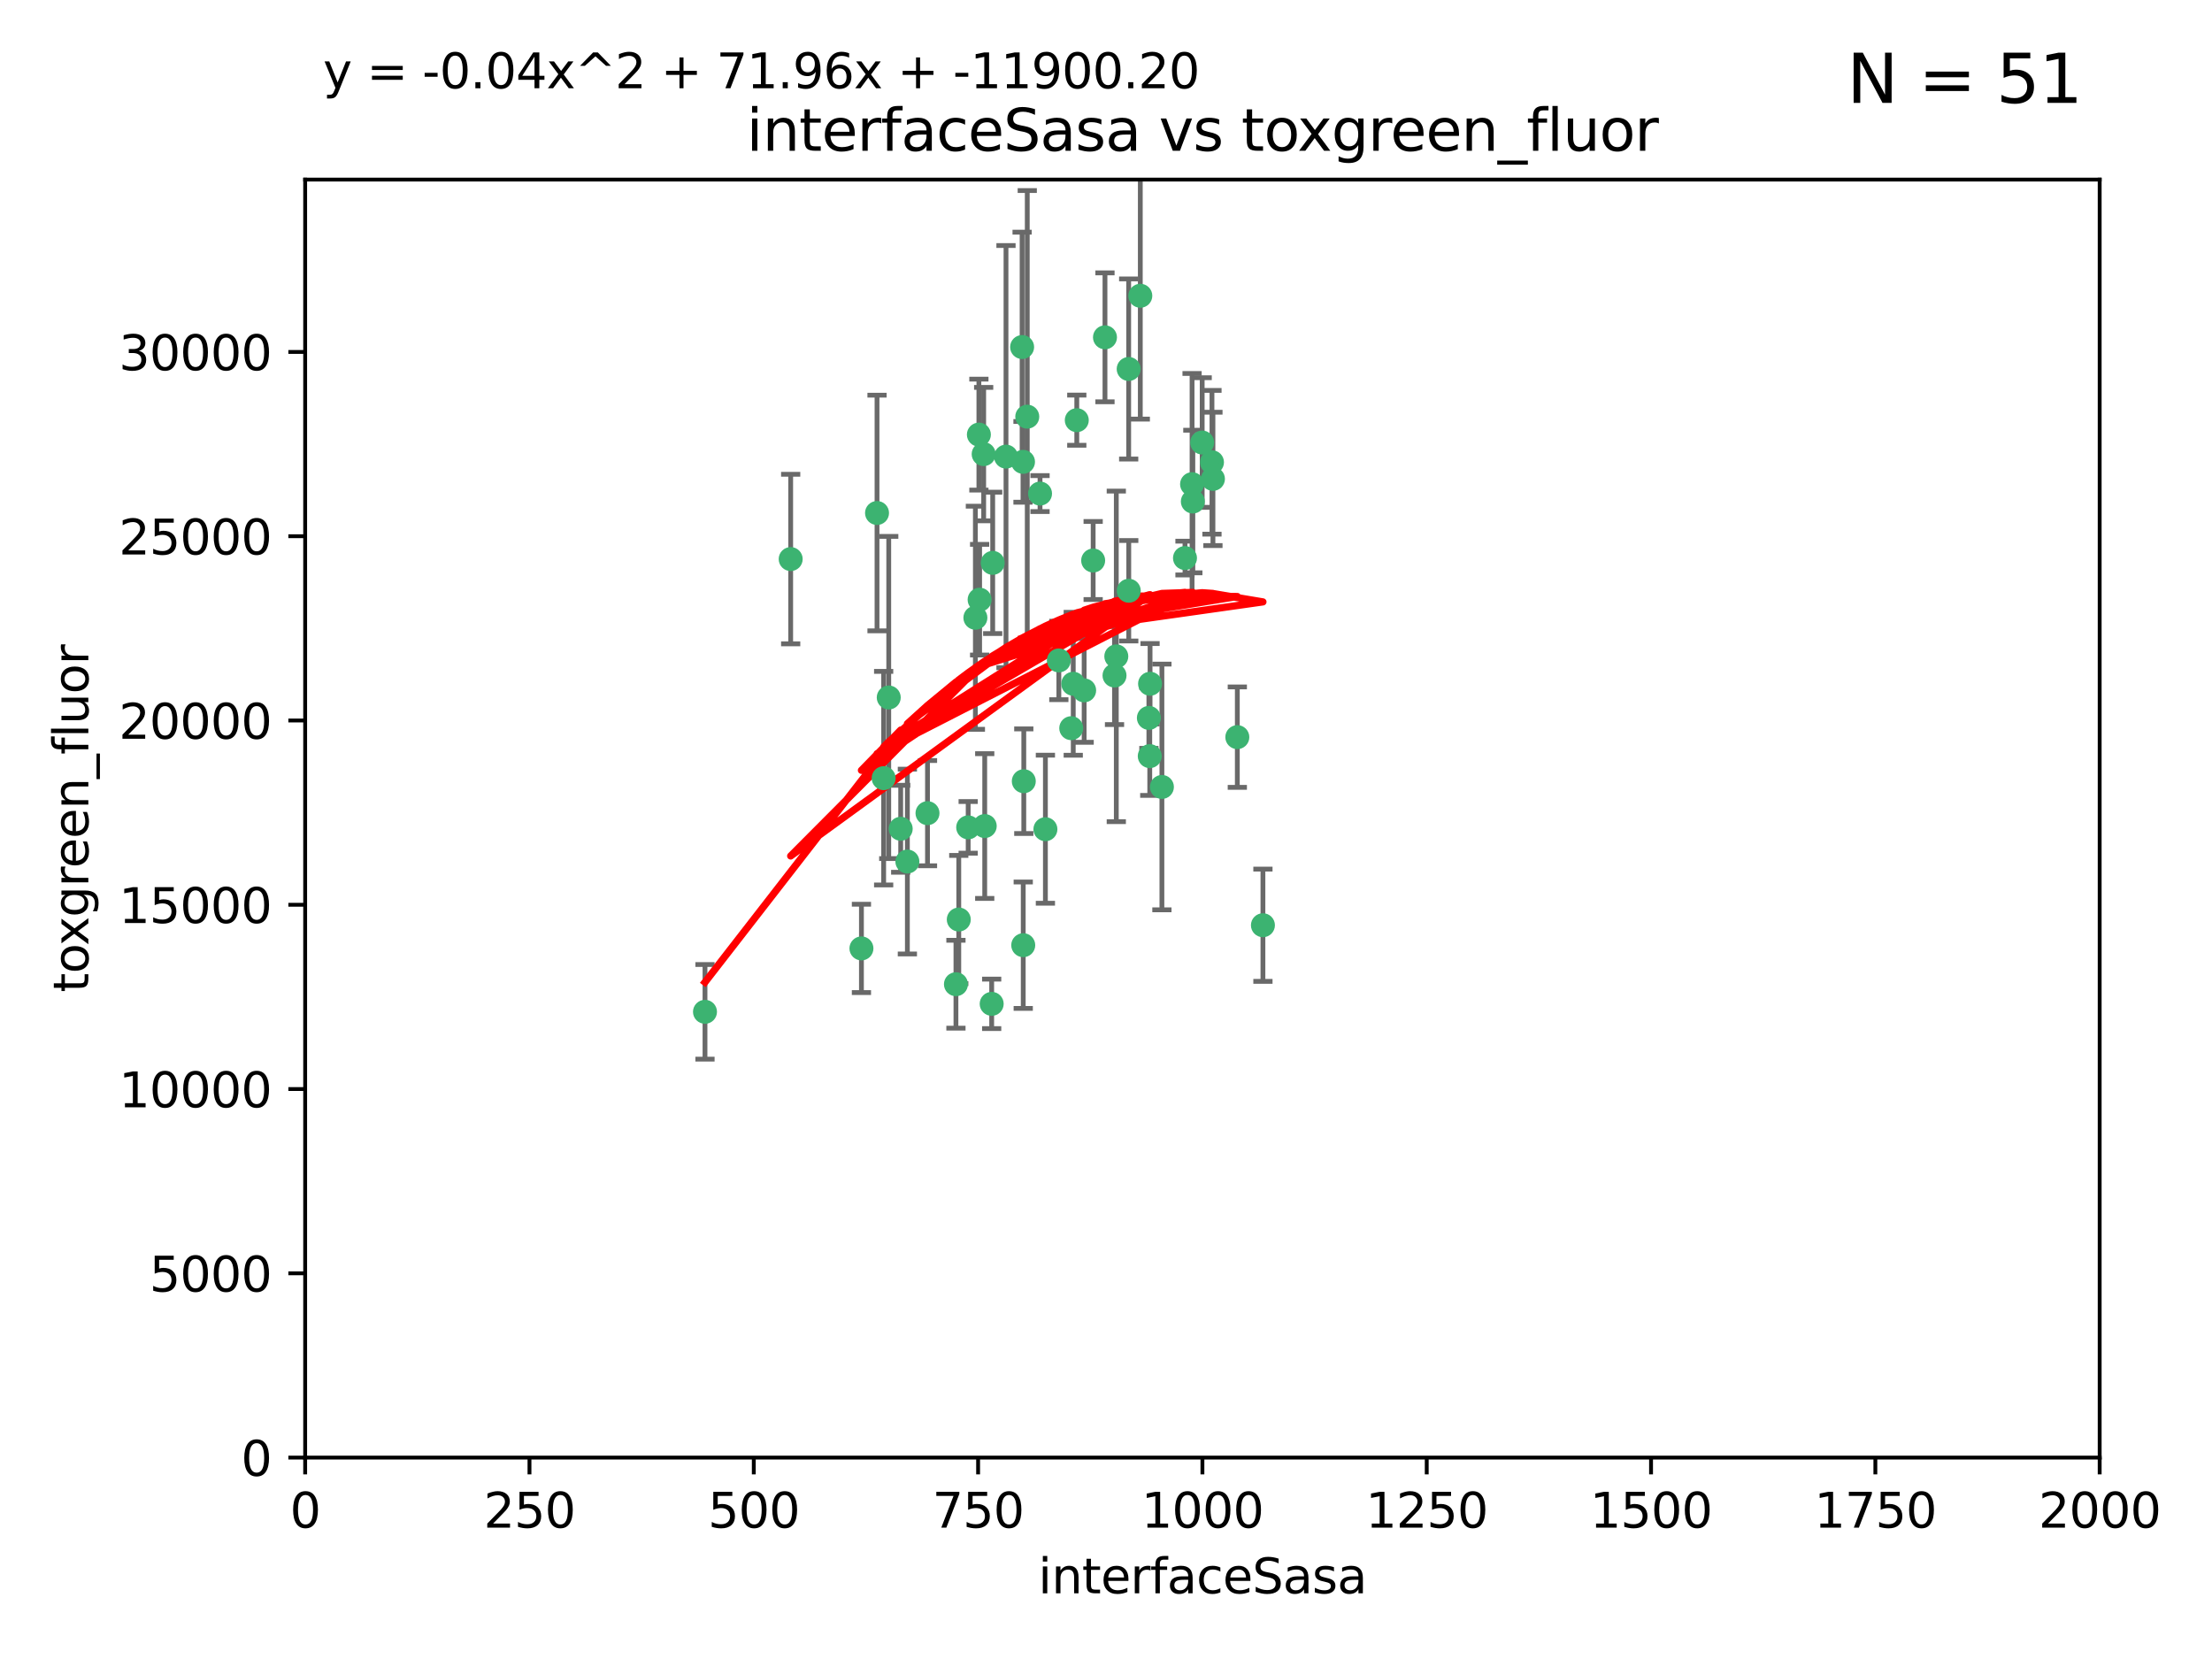 <?xml version="1.0" encoding="utf-8" standalone="no"?>
<!DOCTYPE svg PUBLIC "-//W3C//DTD SVG 1.1//EN"
  "http://www.w3.org/Graphics/SVG/1.1/DTD/svg11.dtd">
<svg xmlns:xlink="http://www.w3.org/1999/xlink" width="460.8pt" height="345.6pt" viewBox="0 0 460.8 345.6" xmlns="http://www.w3.org/2000/svg" version="1.1">
 <defs>
  <style type="text/css">*{stroke-linejoin: round; stroke-linecap: butt}</style>
 </defs>
 <g id="figure_1">
  <g id="patch_1">
   <path d="M 0 345.6 
L 460.8 345.6 
L 460.8 0 
L 0 0 
z
" style="fill: #ffffff"/>
  </g>
  <g id="axes_1">
   <g id="patch_2">
    <path d="M 63.571 303.64 
L 437.4 303.64 
L 437.4 37.411 
L 63.571 37.411 
z
" style="fill: #ffffff"/>
   </g>
   <g id="PathCollection_1">
    <defs>
     <path id="m1cad56b6d3" d="M 0 1.118 
C 0.297 1.118 0.581 1 0.791 0.791 
C 1 0.581 1.118 0.297 1.118 0 
C 1.118 -0.297 1 -0.581 0.791 -0.791 
C 0.581 -1 0.297 -1.118 0 -1.118 
C -0.297 -1.118 -0.581 -1 -0.791 -0.791 
C -1 -0.581 -1.118 -0.297 -1.118 0 
C -1.118 0.297 -1 0.581 -0.791 0.791 
C -0.581 1 -0.297 1.118 0 1.118 
z
" style="stroke: #3cb371"/>
    </defs>
    <g clip-path="url(#p42f7da6877)">
     <use xlink:href="#m1cad56b6d3" x="212.925" y="72.294" style="fill: #3cb371; stroke: #3cb371"/>
     <use xlink:href="#m1cad56b6d3" x="232.546" y="136.733" style="fill: #3cb371; stroke: #3cb371"/>
     <use xlink:href="#m1cad56b6d3" x="250.437" y="92.187" style="fill: #3cb371; stroke: #3cb371"/>
     <use xlink:href="#m1cad56b6d3" x="252.676" y="99.763" style="fill: #3cb371; stroke: #3cb371"/>
     <use xlink:href="#m1cad56b6d3" x="230.187" y="70.271" style="fill: #3cb371; stroke: #3cb371"/>
     <use xlink:href="#m1cad56b6d3" x="246.854" y="116.252" style="fill: #3cb371; stroke: #3cb371"/>
     <use xlink:href="#m1cad56b6d3" x="235.142" y="123.063" style="fill: #3cb371; stroke: #3cb371"/>
     <use xlink:href="#m1cad56b6d3" x="223.161" y="151.693" style="fill: #3cb371; stroke: #3cb371"/>
     <use xlink:href="#m1cad56b6d3" x="242.046" y="163.936" style="fill: #3cb371; stroke: #3cb371"/>
     <use xlink:href="#m1cad56b6d3" x="248.491" y="104.476" style="fill: #3cb371; stroke: #3cb371"/>
     <use xlink:href="#m1cad56b6d3" x="225.848" y="143.815" style="fill: #3cb371; stroke: #3cb371"/>
     <use xlink:href="#m1cad56b6d3" x="227.725" y="116.762" style="fill: #3cb371; stroke: #3cb371"/>
     <use xlink:href="#m1cad56b6d3" x="235.125" y="76.865" style="fill: #3cb371; stroke: #3cb371"/>
     <use xlink:href="#m1cad56b6d3" x="237.546" y="61.614" style="fill: #3cb371; stroke: #3cb371"/>
     <use xlink:href="#m1cad56b6d3" x="257.757" y="153.559" style="fill: #3cb371; stroke: #3cb371"/>
     <use xlink:href="#m1cad56b6d3" x="216.658" y="102.821" style="fill: #3cb371; stroke: #3cb371"/>
     <use xlink:href="#m1cad56b6d3" x="204.916" y="94.6" style="fill: #3cb371; stroke: #3cb371"/>
     <use xlink:href="#m1cad56b6d3" x="213.275" y="162.741" style="fill: #3cb371; stroke: #3cb371"/>
     <use xlink:href="#m1cad56b6d3" x="206.796" y="117.254" style="fill: #3cb371; stroke: #3cb371"/>
     <use xlink:href="#m1cad56b6d3" x="206.585" y="209.121" style="fill: #3cb371; stroke: #3cb371"/>
     <use xlink:href="#m1cad56b6d3" x="213.159" y="196.901" style="fill: #3cb371; stroke: #3cb371"/>
     <use xlink:href="#m1cad56b6d3" x="217.777" y="172.74" style="fill: #3cb371; stroke: #3cb371"/>
     <use xlink:href="#m1cad56b6d3" x="220.577" y="137.58" style="fill: #3cb371; stroke: #3cb371"/>
     <use xlink:href="#m1cad56b6d3" x="223.577" y="142.442" style="fill: #3cb371; stroke: #3cb371"/>
     <use xlink:href="#m1cad56b6d3" x="203.92" y="90.534" style="fill: #3cb371; stroke: #3cb371"/>
     <use xlink:href="#m1cad56b6d3" x="239.332" y="149.553" style="fill: #3cb371; stroke: #3cb371"/>
     <use xlink:href="#m1cad56b6d3" x="204.073" y="124.926" style="fill: #3cb371; stroke: #3cb371"/>
     <use xlink:href="#m1cad56b6d3" x="248.329" y="100.862" style="fill: #3cb371; stroke: #3cb371"/>
     <use xlink:href="#m1cad56b6d3" x="182.701" y="106.867" style="fill: #3cb371; stroke: #3cb371"/>
     <use xlink:href="#m1cad56b6d3" x="239.579" y="142.44" style="fill: #3cb371; stroke: #3cb371"/>
     <use xlink:href="#m1cad56b6d3" x="213.998" y="86.8" style="fill: #3cb371; stroke: #3cb371"/>
     <use xlink:href="#m1cad56b6d3" x="263.091" y="192.743" style="fill: #3cb371; stroke: #3cb371"/>
     <use xlink:href="#m1cad56b6d3" x="252.476" y="96.298" style="fill: #3cb371; stroke: #3cb371"/>
     <use xlink:href="#m1cad56b6d3" x="203.191" y="128.689" style="fill: #3cb371; stroke: #3cb371"/>
     <use xlink:href="#m1cad56b6d3" x="209.568" y="95.121" style="fill: #3cb371; stroke: #3cb371"/>
     <use xlink:href="#m1cad56b6d3" x="213.11" y="96.211" style="fill: #3cb371; stroke: #3cb371"/>
     <use xlink:href="#m1cad56b6d3" x="189.023" y="179.478" style="fill: #3cb371; stroke: #3cb371"/>
     <use xlink:href="#m1cad56b6d3" x="193.215" y="169.397" style="fill: #3cb371; stroke: #3cb371"/>
     <use xlink:href="#m1cad56b6d3" x="199.14" y="205.029" style="fill: #3cb371; stroke: #3cb371"/>
     <use xlink:href="#m1cad56b6d3" x="224.314" y="87.531" style="fill: #3cb371; stroke: #3cb371"/>
     <use xlink:href="#m1cad56b6d3" x="239.516" y="157.513" style="fill: #3cb371; stroke: #3cb371"/>
     <use xlink:href="#m1cad56b6d3" x="164.714" y="116.464" style="fill: #3cb371; stroke: #3cb371"/>
     <use xlink:href="#m1cad56b6d3" x="205.136" y="172.082" style="fill: #3cb371; stroke: #3cb371"/>
     <use xlink:href="#m1cad56b6d3" x="201.69" y="172.356" style="fill: #3cb371; stroke: #3cb371"/>
     <use xlink:href="#m1cad56b6d3" x="199.731" y="191.554" style="fill: #3cb371; stroke: #3cb371"/>
     <use xlink:href="#m1cad56b6d3" x="185.142" y="145.3" style="fill: #3cb371; stroke: #3cb371"/>
     <use xlink:href="#m1cad56b6d3" x="184.082" y="162.105" style="fill: #3cb371; stroke: #3cb371"/>
     <use xlink:href="#m1cad56b6d3" x="232.174" y="140.722" style="fill: #3cb371; stroke: #3cb371"/>
     <use xlink:href="#m1cad56b6d3" x="179.453" y="197.571" style="fill: #3cb371; stroke: #3cb371"/>
     <use xlink:href="#m1cad56b6d3" x="187.632" y="172.649" style="fill: #3cb371; stroke: #3cb371"/>
     <use xlink:href="#m1cad56b6d3" x="146.862" y="210.779" style="fill: #3cb371; stroke: #3cb371"/>
    </g>
   </g>
   <g id="matplotlib.axis_1">
    <g id="xtick_1">
     <g id="line2d_1">
      <defs>
       <path id="mb7f9d05af1" d="M 0 0 
L 0 3.5 
" style="stroke: #000000; stroke-width: 0.8"/>
      </defs>
      <g>
       <use xlink:href="#mb7f9d05af1" x="63.571" y="303.64" style="stroke: #000000; stroke-width: 0.8"/>
      </g>
     </g>
     <g id="text_1">
      <!-- 0 -->
      <g transform="translate(60.39 318.238)scale(0.1 -0.1)">
       <defs>
        <path id="DejaVuSans-30" d="M 2034 4250 
Q 1547 4250 1301 3770 
Q 1056 3291 1056 2328 
Q 1056 1369 1301 889 
Q 1547 409 2034 409 
Q 2525 409 2770 889 
Q 3016 1369 3016 2328 
Q 3016 3291 2770 3770 
Q 2525 4250 2034 4250 
z
M 2034 4750 
Q 2819 4750 3233 4129 
Q 3647 3509 3647 2328 
Q 3647 1150 3233 529 
Q 2819 -91 2034 -91 
Q 1250 -91 836 529 
Q 422 1150 422 2328 
Q 422 3509 836 4129 
Q 1250 4750 2034 4750 
z
" transform="scale(0.016)"/>
       </defs>
       <use xlink:href="#DejaVuSans-30"/>
      </g>
     </g>
    </g>
    <g id="xtick_2">
     <g id="line2d_2">
      <g>
       <use xlink:href="#mb7f9d05af1" x="110.3" y="303.64" style="stroke: #000000; stroke-width: 0.8"/>
      </g>
     </g>
     <g id="text_2">
      <!-- 250 -->
      <g transform="translate(100.756 318.238)scale(0.1 -0.1)">
       <defs>
        <path id="DejaVuSans-32" d="M 1228 531 
L 3431 531 
L 3431 0 
L 469 0 
L 469 531 
Q 828 903 1448 1529 
Q 2069 2156 2228 2338 
Q 2531 2678 2651 2914 
Q 2772 3150 2772 3378 
Q 2772 3750 2511 3984 
Q 2250 4219 1831 4219 
Q 1534 4219 1204 4116 
Q 875 4013 500 3803 
L 500 4441 
Q 881 4594 1212 4672 
Q 1544 4750 1819 4750 
Q 2544 4750 2975 4387 
Q 3406 4025 3406 3419 
Q 3406 3131 3298 2873 
Q 3191 2616 2906 2266 
Q 2828 2175 2409 1742 
Q 1991 1309 1228 531 
z
" transform="scale(0.016)"/>
        <path id="DejaVuSans-35" d="M 691 4666 
L 3169 4666 
L 3169 4134 
L 1269 4134 
L 1269 2991 
Q 1406 3038 1543 3061 
Q 1681 3084 1819 3084 
Q 2600 3084 3056 2656 
Q 3513 2228 3513 1497 
Q 3513 744 3044 326 
Q 2575 -91 1722 -91 
Q 1428 -91 1123 -41 
Q 819 9 494 109 
L 494 744 
Q 775 591 1075 516 
Q 1375 441 1709 441 
Q 2250 441 2565 725 
Q 2881 1009 2881 1497 
Q 2881 1984 2565 2268 
Q 2250 2553 1709 2553 
Q 1456 2553 1204 2497 
Q 953 2441 691 2322 
L 691 4666 
z
" transform="scale(0.016)"/>
       </defs>
       <use xlink:href="#DejaVuSans-32"/>
       <use xlink:href="#DejaVuSans-35" x="63.623"/>
       <use xlink:href="#DejaVuSans-30" x="127.246"/>
      </g>
     </g>
    </g>
    <g id="xtick_3">
     <g id="line2d_3">
      <g>
       <use xlink:href="#mb7f9d05af1" x="157.028" y="303.64" style="stroke: #000000; stroke-width: 0.8"/>
      </g>
     </g>
     <g id="text_3">
      <!-- 500 -->
      <g transform="translate(147.485 318.238)scale(0.1 -0.1)">
       <use xlink:href="#DejaVuSans-35"/>
       <use xlink:href="#DejaVuSans-30" x="63.623"/>
       <use xlink:href="#DejaVuSans-30" x="127.246"/>
      </g>
     </g>
    </g>
    <g id="xtick_4">
     <g id="line2d_4">
      <g>
       <use xlink:href="#mb7f9d05af1" x="203.757" y="303.64" style="stroke: #000000; stroke-width: 0.8"/>
      </g>
     </g>
     <g id="text_4">
      <!-- 750 -->
      <g transform="translate(194.213 318.238)scale(0.1 -0.1)">
       <defs>
        <path id="DejaVuSans-37" d="M 525 4666 
L 3525 4666 
L 3525 4397 
L 1831 0 
L 1172 0 
L 2766 4134 
L 525 4134 
L 525 4666 
z
" transform="scale(0.016)"/>
       </defs>
       <use xlink:href="#DejaVuSans-37"/>
       <use xlink:href="#DejaVuSans-35" x="63.623"/>
       <use xlink:href="#DejaVuSans-30" x="127.246"/>
      </g>
     </g>
    </g>
    <g id="xtick_5">
     <g id="line2d_5">
      <g>
       <use xlink:href="#mb7f9d05af1" x="250.486" y="303.64" style="stroke: #000000; stroke-width: 0.8"/>
      </g>
     </g>
     <g id="text_5">
      <!-- 1000 -->
      <g transform="translate(237.761 318.238)scale(0.1 -0.1)">
       <defs>
        <path id="DejaVuSans-31" d="M 794 531 
L 1825 531 
L 1825 4091 
L 703 3866 
L 703 4441 
L 1819 4666 
L 2450 4666 
L 2450 531 
L 3481 531 
L 3481 0 
L 794 0 
L 794 531 
z
" transform="scale(0.016)"/>
       </defs>
       <use xlink:href="#DejaVuSans-31"/>
       <use xlink:href="#DejaVuSans-30" x="63.623"/>
       <use xlink:href="#DejaVuSans-30" x="127.246"/>
       <use xlink:href="#DejaVuSans-30" x="190.869"/>
      </g>
     </g>
    </g>
    <g id="xtick_6">
     <g id="line2d_6">
      <g>
       <use xlink:href="#mb7f9d05af1" x="297.214" y="303.64" style="stroke: #000000; stroke-width: 0.8"/>
      </g>
     </g>
     <g id="text_6">
      <!-- 1250 -->
      <g transform="translate(284.489 318.238)scale(0.1 -0.1)">
       <use xlink:href="#DejaVuSans-31"/>
       <use xlink:href="#DejaVuSans-32" x="63.623"/>
       <use xlink:href="#DejaVuSans-35" x="127.246"/>
       <use xlink:href="#DejaVuSans-30" x="190.869"/>
      </g>
     </g>
    </g>
    <g id="xtick_7">
     <g id="line2d_7">
      <g>
       <use xlink:href="#mb7f9d05af1" x="343.943" y="303.64" style="stroke: #000000; stroke-width: 0.8"/>
      </g>
     </g>
     <g id="text_7">
      <!-- 1500 -->
      <g transform="translate(331.218 318.238)scale(0.1 -0.1)">
       <use xlink:href="#DejaVuSans-31"/>
       <use xlink:href="#DejaVuSans-35" x="63.623"/>
       <use xlink:href="#DejaVuSans-30" x="127.246"/>
       <use xlink:href="#DejaVuSans-30" x="190.869"/>
      </g>
     </g>
    </g>
    <g id="xtick_8">
     <g id="line2d_8">
      <g>
       <use xlink:href="#mb7f9d05af1" x="390.671" y="303.64" style="stroke: #000000; stroke-width: 0.8"/>
      </g>
     </g>
     <g id="text_8">
      <!-- 1750 -->
      <g transform="translate(377.946 318.238)scale(0.1 -0.1)">
       <use xlink:href="#DejaVuSans-31"/>
       <use xlink:href="#DejaVuSans-37" x="63.623"/>
       <use xlink:href="#DejaVuSans-35" x="127.246"/>
       <use xlink:href="#DejaVuSans-30" x="190.869"/>
      </g>
     </g>
    </g>
    <g id="xtick_9">
     <g id="line2d_9">
      <g>
       <use xlink:href="#mb7f9d05af1" x="437.4" y="303.64" style="stroke: #000000; stroke-width: 0.8"/>
      </g>
     </g>
     <g id="text_9">
      <!-- 2000 -->
      <g transform="translate(424.675 318.238)scale(0.1 -0.1)">
       <use xlink:href="#DejaVuSans-32"/>
       <use xlink:href="#DejaVuSans-30" x="63.623"/>
       <use xlink:href="#DejaVuSans-30" x="127.246"/>
       <use xlink:href="#DejaVuSans-30" x="190.869"/>
      </g>
     </g>
    </g>
    <g id="text_10">
     <!-- interfaceSasa -->
     <g transform="translate(216.279 331.917)scale(0.1 -0.1)">
      <defs>
       <path id="DejaVuSans-69" d="M 603 3500 
L 1178 3500 
L 1178 0 
L 603 0 
L 603 3500 
z
M 603 4863 
L 1178 4863 
L 1178 4134 
L 603 4134 
L 603 4863 
z
" transform="scale(0.016)"/>
       <path id="DejaVuSans-6e" d="M 3513 2113 
L 3513 0 
L 2938 0 
L 2938 2094 
Q 2938 2591 2744 2837 
Q 2550 3084 2163 3084 
Q 1697 3084 1428 2787 
Q 1159 2491 1159 1978 
L 1159 0 
L 581 0 
L 581 3500 
L 1159 3500 
L 1159 2956 
Q 1366 3272 1645 3428 
Q 1925 3584 2291 3584 
Q 2894 3584 3203 3211 
Q 3513 2838 3513 2113 
z
" transform="scale(0.016)"/>
       <path id="DejaVuSans-74" d="M 1172 4494 
L 1172 3500 
L 2356 3500 
L 2356 3053 
L 1172 3053 
L 1172 1153 
Q 1172 725 1289 603 
Q 1406 481 1766 481 
L 2356 481 
L 2356 0 
L 1766 0 
Q 1100 0 847 248 
Q 594 497 594 1153 
L 594 3053 
L 172 3053 
L 172 3500 
L 594 3500 
L 594 4494 
L 1172 4494 
z
" transform="scale(0.016)"/>
       <path id="DejaVuSans-65" d="M 3597 1894 
L 3597 1613 
L 953 1613 
Q 991 1019 1311 708 
Q 1631 397 2203 397 
Q 2534 397 2845 478 
Q 3156 559 3463 722 
L 3463 178 
Q 3153 47 2828 -22 
Q 2503 -91 2169 -91 
Q 1331 -91 842 396 
Q 353 884 353 1716 
Q 353 2575 817 3079 
Q 1281 3584 2069 3584 
Q 2775 3584 3186 3129 
Q 3597 2675 3597 1894 
z
M 3022 2063 
Q 3016 2534 2758 2815 
Q 2500 3097 2075 3097 
Q 1594 3097 1305 2825 
Q 1016 2553 972 2059 
L 3022 2063 
z
" transform="scale(0.016)"/>
       <path id="DejaVuSans-72" d="M 2631 2963 
Q 2534 3019 2420 3045 
Q 2306 3072 2169 3072 
Q 1681 3072 1420 2755 
Q 1159 2438 1159 1844 
L 1159 0 
L 581 0 
L 581 3500 
L 1159 3500 
L 1159 2956 
Q 1341 3275 1631 3429 
Q 1922 3584 2338 3584 
Q 2397 3584 2469 3576 
Q 2541 3569 2628 3553 
L 2631 2963 
z
" transform="scale(0.016)"/>
       <path id="DejaVuSans-66" d="M 2375 4863 
L 2375 4384 
L 1825 4384 
Q 1516 4384 1395 4259 
Q 1275 4134 1275 3809 
L 1275 3500 
L 2222 3500 
L 2222 3053 
L 1275 3053 
L 1275 0 
L 697 0 
L 697 3053 
L 147 3053 
L 147 3500 
L 697 3500 
L 697 3744 
Q 697 4328 969 4595 
Q 1241 4863 1831 4863 
L 2375 4863 
z
" transform="scale(0.016)"/>
       <path id="DejaVuSans-61" d="M 2194 1759 
Q 1497 1759 1228 1600 
Q 959 1441 959 1056 
Q 959 750 1161 570 
Q 1363 391 1709 391 
Q 2188 391 2477 730 
Q 2766 1069 2766 1631 
L 2766 1759 
L 2194 1759 
z
M 3341 1997 
L 3341 0 
L 2766 0 
L 2766 531 
Q 2569 213 2275 61 
Q 1981 -91 1556 -91 
Q 1019 -91 701 211 
Q 384 513 384 1019 
Q 384 1609 779 1909 
Q 1175 2209 1959 2209 
L 2766 2209 
L 2766 2266 
Q 2766 2663 2505 2880 
Q 2244 3097 1772 3097 
Q 1472 3097 1187 3025 
Q 903 2953 641 2809 
L 641 3341 
Q 956 3463 1253 3523 
Q 1550 3584 1831 3584 
Q 2591 3584 2966 3190 
Q 3341 2797 3341 1997 
z
" transform="scale(0.016)"/>
       <path id="DejaVuSans-63" d="M 3122 3366 
L 3122 2828 
Q 2878 2963 2633 3030 
Q 2388 3097 2138 3097 
Q 1578 3097 1268 2742 
Q 959 2388 959 1747 
Q 959 1106 1268 751 
Q 1578 397 2138 397 
Q 2388 397 2633 464 
Q 2878 531 3122 666 
L 3122 134 
Q 2881 22 2623 -34 
Q 2366 -91 2075 -91 
Q 1284 -91 818 406 
Q 353 903 353 1747 
Q 353 2603 823 3093 
Q 1294 3584 2113 3584 
Q 2378 3584 2631 3529 
Q 2884 3475 3122 3366 
z
" transform="scale(0.016)"/>
       <path id="DejaVuSans-53" d="M 3425 4513 
L 3425 3897 
Q 3066 4069 2747 4153 
Q 2428 4238 2131 4238 
Q 1616 4238 1336 4038 
Q 1056 3838 1056 3469 
Q 1056 3159 1242 3001 
Q 1428 2844 1947 2747 
L 2328 2669 
Q 3034 2534 3370 2195 
Q 3706 1856 3706 1288 
Q 3706 609 3251 259 
Q 2797 -91 1919 -91 
Q 1588 -91 1214 -16 
Q 841 59 441 206 
L 441 856 
Q 825 641 1194 531 
Q 1563 422 1919 422 
Q 2459 422 2753 634 
Q 3047 847 3047 1241 
Q 3047 1584 2836 1778 
Q 2625 1972 2144 2069 
L 1759 2144 
Q 1053 2284 737 2584 
Q 422 2884 422 3419 
Q 422 4038 858 4394 
Q 1294 4750 2059 4750 
Q 2388 4750 2728 4690 
Q 3069 4631 3425 4513 
z
" transform="scale(0.016)"/>
       <path id="DejaVuSans-73" d="M 2834 3397 
L 2834 2853 
Q 2591 2978 2328 3040 
Q 2066 3103 1784 3103 
Q 1356 3103 1142 2972 
Q 928 2841 928 2578 
Q 928 2378 1081 2264 
Q 1234 2150 1697 2047 
L 1894 2003 
Q 2506 1872 2764 1633 
Q 3022 1394 3022 966 
Q 3022 478 2636 193 
Q 2250 -91 1575 -91 
Q 1294 -91 989 -36 
Q 684 19 347 128 
L 347 722 
Q 666 556 975 473 
Q 1284 391 1588 391 
Q 1994 391 2212 530 
Q 2431 669 2431 922 
Q 2431 1156 2273 1281 
Q 2116 1406 1581 1522 
L 1381 1569 
Q 847 1681 609 1914 
Q 372 2147 372 2553 
Q 372 3047 722 3315 
Q 1072 3584 1716 3584 
Q 2034 3584 2315 3537 
Q 2597 3491 2834 3397 
z
" transform="scale(0.016)"/>
      </defs>
      <use xlink:href="#DejaVuSans-69"/>
      <use xlink:href="#DejaVuSans-6e" x="27.783"/>
      <use xlink:href="#DejaVuSans-74" x="91.162"/>
      <use xlink:href="#DejaVuSans-65" x="130.371"/>
      <use xlink:href="#DejaVuSans-72" x="191.895"/>
      <use xlink:href="#DejaVuSans-66" x="233.008"/>
      <use xlink:href="#DejaVuSans-61" x="268.213"/>
      <use xlink:href="#DejaVuSans-63" x="329.492"/>
      <use xlink:href="#DejaVuSans-65" x="384.473"/>
      <use xlink:href="#DejaVuSans-53" x="445.996"/>
      <use xlink:href="#DejaVuSans-61" x="509.473"/>
      <use xlink:href="#DejaVuSans-73" x="570.752"/>
      <use xlink:href="#DejaVuSans-61" x="622.852"/>
     </g>
    </g>
   </g>
   <g id="matplotlib.axis_2">
    <g id="ytick_1">
     <g id="line2d_10">
      <defs>
       <path id="m579f3f3910" d="M 0 0 
L -3.5 0 
" style="stroke: #000000; stroke-width: 0.8"/>
      </defs>
      <g>
       <use xlink:href="#m579f3f3910" x="63.571" y="303.64" style="stroke: #000000; stroke-width: 0.8"/>
      </g>
     </g>
     <g id="text_11">
      <!-- 0 -->
      <g transform="translate(50.209 307.439)scale(0.1 -0.1)">
       <use xlink:href="#DejaVuSans-30"/>
      </g>
     </g>
    </g>
    <g id="ytick_2">
     <g id="line2d_11">
      <g>
       <use xlink:href="#m579f3f3910" x="63.571" y="265.253" style="stroke: #000000; stroke-width: 0.8"/>
      </g>
     </g>
     <g id="text_12">
      <!-- 5000 -->
      <g transform="translate(31.121 269.052)scale(0.1 -0.1)">
       <use xlink:href="#DejaVuSans-35"/>
       <use xlink:href="#DejaVuSans-30" x="63.623"/>
       <use xlink:href="#DejaVuSans-30" x="127.246"/>
       <use xlink:href="#DejaVuSans-30" x="190.869"/>
      </g>
     </g>
    </g>
    <g id="ytick_3">
     <g id="line2d_12">
      <g>
       <use xlink:href="#m579f3f3910" x="63.571" y="226.866" style="stroke: #000000; stroke-width: 0.8"/>
      </g>
     </g>
     <g id="text_13">
      <!-- 10000 -->
      <g transform="translate(24.759 230.665)scale(0.1 -0.1)">
       <use xlink:href="#DejaVuSans-31"/>
       <use xlink:href="#DejaVuSans-30" x="63.623"/>
       <use xlink:href="#DejaVuSans-30" x="127.246"/>
       <use xlink:href="#DejaVuSans-30" x="190.869"/>
       <use xlink:href="#DejaVuSans-30" x="254.492"/>
      </g>
     </g>
    </g>
    <g id="ytick_4">
     <g id="line2d_13">
      <g>
       <use xlink:href="#m579f3f3910" x="63.571" y="188.479" style="stroke: #000000; stroke-width: 0.8"/>
      </g>
     </g>
     <g id="text_14">
      <!-- 15000 -->
      <g transform="translate(24.759 192.278)scale(0.1 -0.1)">
       <use xlink:href="#DejaVuSans-31"/>
       <use xlink:href="#DejaVuSans-35" x="63.623"/>
       <use xlink:href="#DejaVuSans-30" x="127.246"/>
       <use xlink:href="#DejaVuSans-30" x="190.869"/>
       <use xlink:href="#DejaVuSans-30" x="254.492"/>
      </g>
     </g>
    </g>
    <g id="ytick_5">
     <g id="line2d_14">
      <g>
       <use xlink:href="#m579f3f3910" x="63.571" y="150.092" style="stroke: #000000; stroke-width: 0.8"/>
      </g>
     </g>
     <g id="text_15">
      <!-- 20000 -->
      <g transform="translate(24.759 153.891)scale(0.1 -0.1)">
       <use xlink:href="#DejaVuSans-32"/>
       <use xlink:href="#DejaVuSans-30" x="63.623"/>
       <use xlink:href="#DejaVuSans-30" x="127.246"/>
       <use xlink:href="#DejaVuSans-30" x="190.869"/>
       <use xlink:href="#DejaVuSans-30" x="254.492"/>
      </g>
     </g>
    </g>
    <g id="ytick_6">
     <g id="line2d_15">
      <g>
       <use xlink:href="#m579f3f3910" x="63.571" y="111.705" style="stroke: #000000; stroke-width: 0.8"/>
      </g>
     </g>
     <g id="text_16">
      <!-- 25000 -->
      <g transform="translate(24.759 115.504)scale(0.1 -0.1)">
       <use xlink:href="#DejaVuSans-32"/>
       <use xlink:href="#DejaVuSans-35" x="63.623"/>
       <use xlink:href="#DejaVuSans-30" x="127.246"/>
       <use xlink:href="#DejaVuSans-30" x="190.869"/>
       <use xlink:href="#DejaVuSans-30" x="254.492"/>
      </g>
     </g>
    </g>
    <g id="ytick_7">
     <g id="line2d_16">
      <g>
       <use xlink:href="#m579f3f3910" x="63.571" y="73.317" style="stroke: #000000; stroke-width: 0.8"/>
      </g>
     </g>
     <g id="text_17">
      <!-- 30000 -->
      <g transform="translate(24.759 77.117)scale(0.1 -0.1)">
       <defs>
        <path id="DejaVuSans-33" d="M 2597 2516 
Q 3050 2419 3304 2112 
Q 3559 1806 3559 1356 
Q 3559 666 3084 287 
Q 2609 -91 1734 -91 
Q 1441 -91 1130 -33 
Q 819 25 488 141 
L 488 750 
Q 750 597 1062 519 
Q 1375 441 1716 441 
Q 2309 441 2620 675 
Q 2931 909 2931 1356 
Q 2931 1769 2642 2001 
Q 2353 2234 1838 2234 
L 1294 2234 
L 1294 2753 
L 1863 2753 
Q 2328 2753 2575 2939 
Q 2822 3125 2822 3475 
Q 2822 3834 2567 4026 
Q 2313 4219 1838 4219 
Q 1578 4219 1281 4162 
Q 984 4106 628 3988 
L 628 4550 
Q 988 4650 1302 4700 
Q 1616 4750 1894 4750 
Q 2613 4750 3031 4423 
Q 3450 4097 3450 3541 
Q 3450 3153 3228 2886 
Q 3006 2619 2597 2516 
z
" transform="scale(0.016)"/>
       </defs>
       <use xlink:href="#DejaVuSans-33"/>
       <use xlink:href="#DejaVuSans-30" x="63.623"/>
       <use xlink:href="#DejaVuSans-30" x="127.246"/>
       <use xlink:href="#DejaVuSans-30" x="190.869"/>
       <use xlink:href="#DejaVuSans-30" x="254.492"/>
      </g>
     </g>
    </g>
    <g id="text_18">
     <!-- toxgreen_fluor -->
     <g transform="translate(18.401 206.72)rotate(-90)scale(0.1 -0.1)">
      <defs>
       <path id="DejaVuSans-6f" d="M 1959 3097 
Q 1497 3097 1228 2736 
Q 959 2375 959 1747 
Q 959 1119 1226 758 
Q 1494 397 1959 397 
Q 2419 397 2687 759 
Q 2956 1122 2956 1747 
Q 2956 2369 2687 2733 
Q 2419 3097 1959 3097 
z
M 1959 3584 
Q 2709 3584 3137 3096 
Q 3566 2609 3566 1747 
Q 3566 888 3137 398 
Q 2709 -91 1959 -91 
Q 1206 -91 779 398 
Q 353 888 353 1747 
Q 353 2609 779 3096 
Q 1206 3584 1959 3584 
z
" transform="scale(0.016)"/>
       <path id="DejaVuSans-78" d="M 3513 3500 
L 2247 1797 
L 3578 0 
L 2900 0 
L 1881 1375 
L 863 0 
L 184 0 
L 1544 1831 
L 300 3500 
L 978 3500 
L 1906 2253 
L 2834 3500 
L 3513 3500 
z
" transform="scale(0.016)"/>
       <path id="DejaVuSans-67" d="M 2906 1791 
Q 2906 2416 2648 2759 
Q 2391 3103 1925 3103 
Q 1463 3103 1205 2759 
Q 947 2416 947 1791 
Q 947 1169 1205 825 
Q 1463 481 1925 481 
Q 2391 481 2648 825 
Q 2906 1169 2906 1791 
z
M 3481 434 
Q 3481 -459 3084 -895 
Q 2688 -1331 1869 -1331 
Q 1566 -1331 1297 -1286 
Q 1028 -1241 775 -1147 
L 775 -588 
Q 1028 -725 1275 -790 
Q 1522 -856 1778 -856 
Q 2344 -856 2625 -561 
Q 2906 -266 2906 331 
L 2906 616 
Q 2728 306 2450 153 
Q 2172 0 1784 0 
Q 1141 0 747 490 
Q 353 981 353 1791 
Q 353 2603 747 3093 
Q 1141 3584 1784 3584 
Q 2172 3584 2450 3431 
Q 2728 3278 2906 2969 
L 2906 3500 
L 3481 3500 
L 3481 434 
z
" transform="scale(0.016)"/>
       <path id="DejaVuSans-5f" d="M 3263 -1063 
L 3263 -1509 
L -63 -1509 
L -63 -1063 
L 3263 -1063 
z
" transform="scale(0.016)"/>
       <path id="DejaVuSans-6c" d="M 603 4863 
L 1178 4863 
L 1178 0 
L 603 0 
L 603 4863 
z
" transform="scale(0.016)"/>
       <path id="DejaVuSans-75" d="M 544 1381 
L 544 3500 
L 1119 3500 
L 1119 1403 
Q 1119 906 1312 657 
Q 1506 409 1894 409 
Q 2359 409 2629 706 
Q 2900 1003 2900 1516 
L 2900 3500 
L 3475 3500 
L 3475 0 
L 2900 0 
L 2900 538 
Q 2691 219 2414 64 
Q 2138 -91 1772 -91 
Q 1169 -91 856 284 
Q 544 659 544 1381 
z
M 1991 3584 
L 1991 3584 
z
" transform="scale(0.016)"/>
      </defs>
      <use xlink:href="#DejaVuSans-74"/>
      <use xlink:href="#DejaVuSans-6f" x="39.209"/>
      <use xlink:href="#DejaVuSans-78" x="97.266"/>
      <use xlink:href="#DejaVuSans-67" x="156.445"/>
      <use xlink:href="#DejaVuSans-72" x="219.922"/>
      <use xlink:href="#DejaVuSans-65" x="258.785"/>
      <use xlink:href="#DejaVuSans-65" x="320.309"/>
      <use xlink:href="#DejaVuSans-6e" x="381.832"/>
      <use xlink:href="#DejaVuSans-5f" x="445.211"/>
      <use xlink:href="#DejaVuSans-66" x="495.211"/>
      <use xlink:href="#DejaVuSans-6c" x="530.416"/>
      <use xlink:href="#DejaVuSans-75" x="558.199"/>
      <use xlink:href="#DejaVuSans-6f" x="621.578"/>
      <use xlink:href="#DejaVuSans-72" x="682.76"/>
     </g>
    </g>
   </g>
   <g id="LineCollection_1">
    <path d="M 212.925 96.224 
L 212.925 48.364 
" clip-path="url(#p42f7da6877)" style="fill: none; stroke: #696969"/>
    <path d="M 232.546 171.165 
L 232.546 102.302 
" clip-path="url(#p42f7da6877)" style="fill: none; stroke: #696969"/>
    <path d="M 250.437 105.69 
L 250.437 78.685 
" clip-path="url(#p42f7da6877)" style="fill: none; stroke: #696969"/>
    <path d="M 252.676 113.651 
L 252.676 85.875 
" clip-path="url(#p42f7da6877)" style="fill: none; stroke: #696969"/>
    <path d="M 230.187 83.696 
L 230.187 56.846 
" clip-path="url(#p42f7da6877)" style="fill: none; stroke: #696969"/>
    <path d="M 246.854 119.772 
L 246.854 112.733 
" clip-path="url(#p42f7da6877)" style="fill: none; stroke: #696969"/>
    <path d="M 235.142 133.529 
L 235.142 112.598 
" clip-path="url(#p42f7da6877)" style="fill: none; stroke: #696969"/>
    <path d="M 223.161 152.217 
L 223.161 151.168 
" clip-path="url(#p42f7da6877)" style="fill: none; stroke: #696969"/>
    <path d="M 242.046 189.529 
L 242.046 138.343 
" clip-path="url(#p42f7da6877)" style="fill: none; stroke: #696969"/>
    <path d="M 248.491 119.328 
L 248.491 89.623 
" clip-path="url(#p42f7da6877)" style="fill: none; stroke: #696969"/>
    <path d="M 225.848 154.632 
L 225.848 132.999 
" clip-path="url(#p42f7da6877)" style="fill: none; stroke: #696969"/>
    <path d="M 227.725 124.89 
L 227.725 108.635 
" clip-path="url(#p42f7da6877)" style="fill: none; stroke: #696969"/>
    <path d="M 235.125 95.625 
L 235.125 58.105 
" clip-path="url(#p42f7da6877)" style="fill: none; stroke: #696969"/>
    <path d="M 237.546 87.306 
L 237.546 35.922 
" clip-path="url(#p42f7da6877)" style="fill: none; stroke: #696969"/>
    <path d="M 257.757 164.019 
L 257.757 143.098 
" clip-path="url(#p42f7da6877)" style="fill: none; stroke: #696969"/>
    <path d="M 216.658 106.565 
L 216.658 99.077 
" clip-path="url(#p42f7da6877)" style="fill: none; stroke: #696969"/>
    <path d="M 204.916 108.495 
L 204.916 80.704 
" clip-path="url(#p42f7da6877)" style="fill: none; stroke: #696969"/>
    <path d="M 213.275 173.639 
L 213.275 151.843 
" clip-path="url(#p42f7da6877)" style="fill: none; stroke: #696969"/>
    <path d="M 206.796 131.975 
L 206.796 102.532 
" clip-path="url(#p42f7da6877)" style="fill: none; stroke: #696969"/>
    <path d="M 206.585 214.275 
L 206.585 203.967 
" clip-path="url(#p42f7da6877)" style="fill: none; stroke: #696969"/>
    <path d="M 213.159 210.068 
L 213.159 183.734 
" clip-path="url(#p42f7da6877)" style="fill: none; stroke: #696969"/>
    <path d="M 217.777 188.163 
L 217.777 157.316 
" clip-path="url(#p42f7da6877)" style="fill: none; stroke: #696969"/>
    <path d="M 220.577 145.75 
L 220.577 129.411 
" clip-path="url(#p42f7da6877)" style="fill: none; stroke: #696969"/>
    <path d="M 223.577 157.326 
L 223.577 127.559 
" clip-path="url(#p42f7da6877)" style="fill: none; stroke: #696969"/>
    <path d="M 203.92 102.091 
L 203.92 78.978 
" clip-path="url(#p42f7da6877)" style="fill: none; stroke: #696969"/>
    <path d="M 239.332 155.89 
L 239.332 143.216 
" clip-path="url(#p42f7da6877)" style="fill: none; stroke: #696969"/>
    <path d="M 204.073 136.454 
L 204.073 113.398 
" clip-path="url(#p42f7da6877)" style="fill: none; stroke: #696969"/>
    <path d="M 248.329 123.923 
L 248.329 77.801 
" clip-path="url(#p42f7da6877)" style="fill: none; stroke: #696969"/>
    <path d="M 182.701 131.412 
L 182.701 82.321 
" clip-path="url(#p42f7da6877)" style="fill: none; stroke: #696969"/>
    <path d="M 239.579 150.817 
L 239.579 134.064 
" clip-path="url(#p42f7da6877)" style="fill: none; stroke: #696969"/>
    <path d="M 213.998 133.906 
L 213.998 39.694 
" clip-path="url(#p42f7da6877)" style="fill: none; stroke: #696969"/>
    <path d="M 263.091 204.435 
L 263.091 181.052 
" clip-path="url(#p42f7da6877)" style="fill: none; stroke: #696969"/>
    <path d="M 252.476 111.272 
L 252.476 81.324 
" clip-path="url(#p42f7da6877)" style="fill: none; stroke: #696969"/>
    <path d="M 203.191 151.927 
L 203.191 105.45 
" clip-path="url(#p42f7da6877)" style="fill: none; stroke: #696969"/>
    <path d="M 209.568 139.091 
L 209.568 51.151 
" clip-path="url(#p42f7da6877)" style="fill: none; stroke: #696969"/>
    <path d="M 213.11 104.619 
L 213.11 87.804 
" clip-path="url(#p42f7da6877)" style="fill: none; stroke: #696969"/>
    <path d="M 189.023 198.728 
L 189.023 160.228 
" clip-path="url(#p42f7da6877)" style="fill: none; stroke: #696969"/>
    <path d="M 193.215 180.358 
L 193.215 158.436 
" clip-path="url(#p42f7da6877)" style="fill: none; stroke: #696969"/>
    <path d="M 199.14 214.186 
L 199.14 195.873 
" clip-path="url(#p42f7da6877)" style="fill: none; stroke: #696969"/>
    <path d="M 224.314 92.76 
L 224.314 82.303 
" clip-path="url(#p42f7da6877)" style="fill: none; stroke: #696969"/>
    <path d="M 239.516 165.694 
L 239.516 149.332 
" clip-path="url(#p42f7da6877)" style="fill: none; stroke: #696969"/>
    <path d="M 164.714 134.122 
L 164.714 98.805 
" clip-path="url(#p42f7da6877)" style="fill: none; stroke: #696969"/>
    <path d="M 205.136 187.16 
L 205.136 157.004 
" clip-path="url(#p42f7da6877)" style="fill: none; stroke: #696969"/>
    <path d="M 201.69 177.734 
L 201.69 166.978 
" clip-path="url(#p42f7da6877)" style="fill: none; stroke: #696969"/>
    <path d="M 199.731 204.905 
L 199.731 178.202 
" clip-path="url(#p42f7da6877)" style="fill: none; stroke: #696969"/>
    <path d="M 185.142 178.855 
L 185.142 111.745 
" clip-path="url(#p42f7da6877)" style="fill: none; stroke: #696969"/>
    <path d="M 184.082 184.351 
L 184.082 139.86 
" clip-path="url(#p42f7da6877)" style="fill: none; stroke: #696969"/>
    <path d="M 232.174 150.938 
L 232.174 130.506 
" clip-path="url(#p42f7da6877)" style="fill: none; stroke: #696969"/>
    <path d="M 179.453 206.772 
L 179.453 188.371 
" clip-path="url(#p42f7da6877)" style="fill: none; stroke: #696969"/>
    <path d="M 187.632 181.707 
L 187.632 163.591 
" clip-path="url(#p42f7da6877)" style="fill: none; stroke: #696969"/>
    <path d="M 146.862 220.633 
L 146.862 200.925 
" clip-path="url(#p42f7da6877)" style="fill: none; stroke: #696969"/>
   </g>
   <g id="line2d_17">
    <defs>
     <path id="m6f9e2fdbcc" d="M 2 0 
L -2 -0 
" style="stroke: #696969"/>
    </defs>
    <g clip-path="url(#p42f7da6877)">
     <use xlink:href="#m6f9e2fdbcc" x="212.925" y="96.224" style="fill: #696969; stroke: #696969"/>
     <use xlink:href="#m6f9e2fdbcc" x="232.546" y="171.165" style="fill: #696969; stroke: #696969"/>
     <use xlink:href="#m6f9e2fdbcc" x="250.437" y="105.69" style="fill: #696969; stroke: #696969"/>
     <use xlink:href="#m6f9e2fdbcc" x="252.676" y="113.651" style="fill: #696969; stroke: #696969"/>
     <use xlink:href="#m6f9e2fdbcc" x="230.187" y="83.696" style="fill: #696969; stroke: #696969"/>
     <use xlink:href="#m6f9e2fdbcc" x="246.854" y="119.772" style="fill: #696969; stroke: #696969"/>
     <use xlink:href="#m6f9e2fdbcc" x="235.142" y="133.529" style="fill: #696969; stroke: #696969"/>
     <use xlink:href="#m6f9e2fdbcc" x="223.161" y="152.217" style="fill: #696969; stroke: #696969"/>
     <use xlink:href="#m6f9e2fdbcc" x="242.046" y="189.529" style="fill: #696969; stroke: #696969"/>
     <use xlink:href="#m6f9e2fdbcc" x="248.491" y="119.328" style="fill: #696969; stroke: #696969"/>
     <use xlink:href="#m6f9e2fdbcc" x="225.848" y="154.632" style="fill: #696969; stroke: #696969"/>
     <use xlink:href="#m6f9e2fdbcc" x="227.725" y="124.89" style="fill: #696969; stroke: #696969"/>
     <use xlink:href="#m6f9e2fdbcc" x="235.125" y="95.625" style="fill: #696969; stroke: #696969"/>
     <use xlink:href="#m6f9e2fdbcc" x="237.546" y="87.306" style="fill: #696969; stroke: #696969"/>
     <use xlink:href="#m6f9e2fdbcc" x="257.757" y="164.019" style="fill: #696969; stroke: #696969"/>
     <use xlink:href="#m6f9e2fdbcc" x="216.658" y="106.565" style="fill: #696969; stroke: #696969"/>
     <use xlink:href="#m6f9e2fdbcc" x="204.916" y="108.495" style="fill: #696969; stroke: #696969"/>
     <use xlink:href="#m6f9e2fdbcc" x="213.275" y="173.639" style="fill: #696969; stroke: #696969"/>
     <use xlink:href="#m6f9e2fdbcc" x="206.796" y="131.975" style="fill: #696969; stroke: #696969"/>
     <use xlink:href="#m6f9e2fdbcc" x="206.585" y="214.275" style="fill: #696969; stroke: #696969"/>
     <use xlink:href="#m6f9e2fdbcc" x="213.159" y="210.068" style="fill: #696969; stroke: #696969"/>
     <use xlink:href="#m6f9e2fdbcc" x="217.777" y="188.163" style="fill: #696969; stroke: #696969"/>
     <use xlink:href="#m6f9e2fdbcc" x="220.577" y="145.75" style="fill: #696969; stroke: #696969"/>
     <use xlink:href="#m6f9e2fdbcc" x="223.577" y="157.326" style="fill: #696969; stroke: #696969"/>
     <use xlink:href="#m6f9e2fdbcc" x="203.92" y="102.091" style="fill: #696969; stroke: #696969"/>
     <use xlink:href="#m6f9e2fdbcc" x="239.332" y="155.89" style="fill: #696969; stroke: #696969"/>
     <use xlink:href="#m6f9e2fdbcc" x="204.073" y="136.454" style="fill: #696969; stroke: #696969"/>
     <use xlink:href="#m6f9e2fdbcc" x="248.329" y="123.923" style="fill: #696969; stroke: #696969"/>
     <use xlink:href="#m6f9e2fdbcc" x="182.701" y="131.412" style="fill: #696969; stroke: #696969"/>
     <use xlink:href="#m6f9e2fdbcc" x="239.579" y="150.817" style="fill: #696969; stroke: #696969"/>
     <use xlink:href="#m6f9e2fdbcc" x="213.998" y="133.906" style="fill: #696969; stroke: #696969"/>
     <use xlink:href="#m6f9e2fdbcc" x="263.091" y="204.435" style="fill: #696969; stroke: #696969"/>
     <use xlink:href="#m6f9e2fdbcc" x="252.476" y="111.272" style="fill: #696969; stroke: #696969"/>
     <use xlink:href="#m6f9e2fdbcc" x="203.191" y="151.927" style="fill: #696969; stroke: #696969"/>
     <use xlink:href="#m6f9e2fdbcc" x="209.568" y="139.091" style="fill: #696969; stroke: #696969"/>
     <use xlink:href="#m6f9e2fdbcc" x="213.11" y="104.619" style="fill: #696969; stroke: #696969"/>
     <use xlink:href="#m6f9e2fdbcc" x="189.023" y="198.728" style="fill: #696969; stroke: #696969"/>
     <use xlink:href="#m6f9e2fdbcc" x="193.215" y="180.358" style="fill: #696969; stroke: #696969"/>
     <use xlink:href="#m6f9e2fdbcc" x="199.14" y="214.186" style="fill: #696969; stroke: #696969"/>
     <use xlink:href="#m6f9e2fdbcc" x="224.314" y="92.76" style="fill: #696969; stroke: #696969"/>
     <use xlink:href="#m6f9e2fdbcc" x="239.516" y="165.694" style="fill: #696969; stroke: #696969"/>
     <use xlink:href="#m6f9e2fdbcc" x="164.714" y="134.122" style="fill: #696969; stroke: #696969"/>
     <use xlink:href="#m6f9e2fdbcc" x="205.136" y="187.16" style="fill: #696969; stroke: #696969"/>
     <use xlink:href="#m6f9e2fdbcc" x="201.69" y="177.734" style="fill: #696969; stroke: #696969"/>
     <use xlink:href="#m6f9e2fdbcc" x="199.731" y="204.905" style="fill: #696969; stroke: #696969"/>
     <use xlink:href="#m6f9e2fdbcc" x="185.142" y="178.855" style="fill: #696969; stroke: #696969"/>
     <use xlink:href="#m6f9e2fdbcc" x="184.082" y="184.351" style="fill: #696969; stroke: #696969"/>
     <use xlink:href="#m6f9e2fdbcc" x="232.174" y="150.938" style="fill: #696969; stroke: #696969"/>
     <use xlink:href="#m6f9e2fdbcc" x="179.453" y="206.772" style="fill: #696969; stroke: #696969"/>
     <use xlink:href="#m6f9e2fdbcc" x="187.632" y="181.707" style="fill: #696969; stroke: #696969"/>
     <use xlink:href="#m6f9e2fdbcc" x="146.862" y="220.633" style="fill: #696969; stroke: #696969"/>
    </g>
   </g>
   <g id="line2d_18">
    <g clip-path="url(#p42f7da6877)">
     <use xlink:href="#m6f9e2fdbcc" x="212.925" y="48.364" style="fill: #696969; stroke: #696969"/>
     <use xlink:href="#m6f9e2fdbcc" x="232.546" y="102.302" style="fill: #696969; stroke: #696969"/>
     <use xlink:href="#m6f9e2fdbcc" x="250.437" y="78.685" style="fill: #696969; stroke: #696969"/>
     <use xlink:href="#m6f9e2fdbcc" x="252.676" y="85.875" style="fill: #696969; stroke: #696969"/>
     <use xlink:href="#m6f9e2fdbcc" x="230.187" y="56.846" style="fill: #696969; stroke: #696969"/>
     <use xlink:href="#m6f9e2fdbcc" x="246.854" y="112.733" style="fill: #696969; stroke: #696969"/>
     <use xlink:href="#m6f9e2fdbcc" x="235.142" y="112.598" style="fill: #696969; stroke: #696969"/>
     <use xlink:href="#m6f9e2fdbcc" x="223.161" y="151.168" style="fill: #696969; stroke: #696969"/>
     <use xlink:href="#m6f9e2fdbcc" x="242.046" y="138.343" style="fill: #696969; stroke: #696969"/>
     <use xlink:href="#m6f9e2fdbcc" x="248.491" y="89.623" style="fill: #696969; stroke: #696969"/>
     <use xlink:href="#m6f9e2fdbcc" x="225.848" y="132.999" style="fill: #696969; stroke: #696969"/>
     <use xlink:href="#m6f9e2fdbcc" x="227.725" y="108.635" style="fill: #696969; stroke: #696969"/>
     <use xlink:href="#m6f9e2fdbcc" x="235.125" y="58.105" style="fill: #696969; stroke: #696969"/>
     <use xlink:href="#m6f9e2fdbcc" x="237.546" y="35.922" style="fill: #696969; stroke: #696969"/>
     <use xlink:href="#m6f9e2fdbcc" x="257.757" y="143.098" style="fill: #696969; stroke: #696969"/>
     <use xlink:href="#m6f9e2fdbcc" x="216.658" y="99.077" style="fill: #696969; stroke: #696969"/>
     <use xlink:href="#m6f9e2fdbcc" x="204.916" y="80.704" style="fill: #696969; stroke: #696969"/>
     <use xlink:href="#m6f9e2fdbcc" x="213.275" y="151.843" style="fill: #696969; stroke: #696969"/>
     <use xlink:href="#m6f9e2fdbcc" x="206.796" y="102.532" style="fill: #696969; stroke: #696969"/>
     <use xlink:href="#m6f9e2fdbcc" x="206.585" y="203.967" style="fill: #696969; stroke: #696969"/>
     <use xlink:href="#m6f9e2fdbcc" x="213.159" y="183.734" style="fill: #696969; stroke: #696969"/>
     <use xlink:href="#m6f9e2fdbcc" x="217.777" y="157.316" style="fill: #696969; stroke: #696969"/>
     <use xlink:href="#m6f9e2fdbcc" x="220.577" y="129.411" style="fill: #696969; stroke: #696969"/>
     <use xlink:href="#m6f9e2fdbcc" x="223.577" y="127.559" style="fill: #696969; stroke: #696969"/>
     <use xlink:href="#m6f9e2fdbcc" x="203.92" y="78.978" style="fill: #696969; stroke: #696969"/>
     <use xlink:href="#m6f9e2fdbcc" x="239.332" y="143.216" style="fill: #696969; stroke: #696969"/>
     <use xlink:href="#m6f9e2fdbcc" x="204.073" y="113.398" style="fill: #696969; stroke: #696969"/>
     <use xlink:href="#m6f9e2fdbcc" x="248.329" y="77.801" style="fill: #696969; stroke: #696969"/>
     <use xlink:href="#m6f9e2fdbcc" x="182.701" y="82.321" style="fill: #696969; stroke: #696969"/>
     <use xlink:href="#m6f9e2fdbcc" x="239.579" y="134.064" style="fill: #696969; stroke: #696969"/>
     <use xlink:href="#m6f9e2fdbcc" x="213.998" y="39.694" style="fill: #696969; stroke: #696969"/>
     <use xlink:href="#m6f9e2fdbcc" x="263.091" y="181.052" style="fill: #696969; stroke: #696969"/>
     <use xlink:href="#m6f9e2fdbcc" x="252.476" y="81.324" style="fill: #696969; stroke: #696969"/>
     <use xlink:href="#m6f9e2fdbcc" x="203.191" y="105.45" style="fill: #696969; stroke: #696969"/>
     <use xlink:href="#m6f9e2fdbcc" x="209.568" y="51.151" style="fill: #696969; stroke: #696969"/>
     <use xlink:href="#m6f9e2fdbcc" x="213.11" y="87.804" style="fill: #696969; stroke: #696969"/>
     <use xlink:href="#m6f9e2fdbcc" x="189.023" y="160.228" style="fill: #696969; stroke: #696969"/>
     <use xlink:href="#m6f9e2fdbcc" x="193.215" y="158.436" style="fill: #696969; stroke: #696969"/>
     <use xlink:href="#m6f9e2fdbcc" x="199.14" y="195.873" style="fill: #696969; stroke: #696969"/>
     <use xlink:href="#m6f9e2fdbcc" x="224.314" y="82.303" style="fill: #696969; stroke: #696969"/>
     <use xlink:href="#m6f9e2fdbcc" x="239.516" y="149.332" style="fill: #696969; stroke: #696969"/>
     <use xlink:href="#m6f9e2fdbcc" x="164.714" y="98.805" style="fill: #696969; stroke: #696969"/>
     <use xlink:href="#m6f9e2fdbcc" x="205.136" y="157.004" style="fill: #696969; stroke: #696969"/>
     <use xlink:href="#m6f9e2fdbcc" x="201.69" y="166.978" style="fill: #696969; stroke: #696969"/>
     <use xlink:href="#m6f9e2fdbcc" x="199.731" y="178.202" style="fill: #696969; stroke: #696969"/>
     <use xlink:href="#m6f9e2fdbcc" x="185.142" y="111.745" style="fill: #696969; stroke: #696969"/>
     <use xlink:href="#m6f9e2fdbcc" x="184.082" y="139.86" style="fill: #696969; stroke: #696969"/>
     <use xlink:href="#m6f9e2fdbcc" x="232.174" y="130.506" style="fill: #696969; stroke: #696969"/>
     <use xlink:href="#m6f9e2fdbcc" x="179.453" y="188.371" style="fill: #696969; stroke: #696969"/>
     <use xlink:href="#m6f9e2fdbcc" x="187.632" y="163.591" style="fill: #696969; stroke: #696969"/>
     <use xlink:href="#m6f9e2fdbcc" x="146.862" y="200.925" style="fill: #696969; stroke: #696969"/>
    </g>
   </g>
   <g id="line2d_19">
    <path d="M 212.925 132.927 
L 232.546 125.158 
L 250.437 123.471 
L 252.676 123.622 
L 230.187 125.765 
L 246.854 123.396 
L 235.142 124.594 
L 223.161 128.102 
L 242.046 123.621 
L 248.491 123.405 
L 225.848 127.114 
L 227.725 126.493 
L 235.125 124.597 
L 237.546 124.168 
L 257.757 124.264 
L 216.658 130.973 
L 204.916 137.878 
L 213.275 132.735 
L 206.796 136.623 
L 206.585 136.761 
L 213.159 132.799 
L 217.777 130.43 
L 220.577 129.161 
L 223.577 127.941 
L 203.92 138.566 
L 239.332 123.912 
L 204.073 138.459 
L 248.329 123.402 
L 182.701 157.009 
L 239.579 123.881 
L 213.998 132.343 
L 263.091 125.385 
L 252.476 123.605 
L 203.191 139.08 
L 209.568 134.877 
L 213.11 132.825 
L 189.023 150.758 
L 193.215 146.966 
L 199.14 142.089 
L 224.314 127.664 
L 239.516 123.889 
L 164.714 178.314 
L 205.136 137.728 
L 201.69 140.164 
L 199.731 141.634 
L 185.142 154.519 
L 184.082 155.588 
L 232.174 125.248 
L 179.453 160.472 
L 187.632 152.078 
L 146.862 204.604 
" clip-path="url(#p42f7da6877)" style="fill: none; stroke: #ff0000; stroke-width: 1.5; stroke-linecap: square"/>
   </g>
   <g id="line2d_20">
    <defs>
     <path id="m92651b9f14" d="M 0 2 
C 0.53 2 1.039 1.789 1.414 1.414 
C 1.789 1.039 2 0.53 2 0 
C 2 -0.53 1.789 -1.039 1.414 -1.414 
C 1.039 -1.789 0.53 -2 0 -2 
C -0.53 -2 -1.039 -1.789 -1.414 -1.414 
C -1.789 -1.039 -2 -0.53 -2 0 
C -2 0.53 -1.789 1.039 -1.414 1.414 
C -1.039 1.789 -0.53 2 0 2 
z
" style="stroke: #3cb371"/>
    </defs>
    <g clip-path="url(#p42f7da6877)">
     <use xlink:href="#m92651b9f14" x="212.925" y="72.294" style="fill: #3cb371; stroke: #3cb371"/>
     <use xlink:href="#m92651b9f14" x="232.546" y="136.733" style="fill: #3cb371; stroke: #3cb371"/>
     <use xlink:href="#m92651b9f14" x="250.437" y="92.187" style="fill: #3cb371; stroke: #3cb371"/>
     <use xlink:href="#m92651b9f14" x="252.676" y="99.763" style="fill: #3cb371; stroke: #3cb371"/>
     <use xlink:href="#m92651b9f14" x="230.187" y="70.271" style="fill: #3cb371; stroke: #3cb371"/>
     <use xlink:href="#m92651b9f14" x="246.854" y="116.252" style="fill: #3cb371; stroke: #3cb371"/>
     <use xlink:href="#m92651b9f14" x="235.142" y="123.063" style="fill: #3cb371; stroke: #3cb371"/>
     <use xlink:href="#m92651b9f14" x="223.161" y="151.693" style="fill: #3cb371; stroke: #3cb371"/>
     <use xlink:href="#m92651b9f14" x="242.046" y="163.936" style="fill: #3cb371; stroke: #3cb371"/>
     <use xlink:href="#m92651b9f14" x="248.491" y="104.476" style="fill: #3cb371; stroke: #3cb371"/>
     <use xlink:href="#m92651b9f14" x="225.848" y="143.815" style="fill: #3cb371; stroke: #3cb371"/>
     <use xlink:href="#m92651b9f14" x="227.725" y="116.762" style="fill: #3cb371; stroke: #3cb371"/>
     <use xlink:href="#m92651b9f14" x="235.125" y="76.865" style="fill: #3cb371; stroke: #3cb371"/>
     <use xlink:href="#m92651b9f14" x="237.546" y="61.614" style="fill: #3cb371; stroke: #3cb371"/>
     <use xlink:href="#m92651b9f14" x="257.757" y="153.559" style="fill: #3cb371; stroke: #3cb371"/>
     <use xlink:href="#m92651b9f14" x="216.658" y="102.821" style="fill: #3cb371; stroke: #3cb371"/>
     <use xlink:href="#m92651b9f14" x="204.916" y="94.6" style="fill: #3cb371; stroke: #3cb371"/>
     <use xlink:href="#m92651b9f14" x="213.275" y="162.741" style="fill: #3cb371; stroke: #3cb371"/>
     <use xlink:href="#m92651b9f14" x="206.796" y="117.254" style="fill: #3cb371; stroke: #3cb371"/>
     <use xlink:href="#m92651b9f14" x="206.585" y="209.121" style="fill: #3cb371; stroke: #3cb371"/>
     <use xlink:href="#m92651b9f14" x="213.159" y="196.901" style="fill: #3cb371; stroke: #3cb371"/>
     <use xlink:href="#m92651b9f14" x="217.777" y="172.74" style="fill: #3cb371; stroke: #3cb371"/>
     <use xlink:href="#m92651b9f14" x="220.577" y="137.58" style="fill: #3cb371; stroke: #3cb371"/>
     <use xlink:href="#m92651b9f14" x="223.577" y="142.442" style="fill: #3cb371; stroke: #3cb371"/>
     <use xlink:href="#m92651b9f14" x="203.92" y="90.534" style="fill: #3cb371; stroke: #3cb371"/>
     <use xlink:href="#m92651b9f14" x="239.332" y="149.553" style="fill: #3cb371; stroke: #3cb371"/>
     <use xlink:href="#m92651b9f14" x="204.073" y="124.926" style="fill: #3cb371; stroke: #3cb371"/>
     <use xlink:href="#m92651b9f14" x="248.329" y="100.862" style="fill: #3cb371; stroke: #3cb371"/>
     <use xlink:href="#m92651b9f14" x="182.701" y="106.867" style="fill: #3cb371; stroke: #3cb371"/>
     <use xlink:href="#m92651b9f14" x="239.579" y="142.44" style="fill: #3cb371; stroke: #3cb371"/>
     <use xlink:href="#m92651b9f14" x="213.998" y="86.8" style="fill: #3cb371; stroke: #3cb371"/>
     <use xlink:href="#m92651b9f14" x="263.091" y="192.743" style="fill: #3cb371; stroke: #3cb371"/>
     <use xlink:href="#m92651b9f14" x="252.476" y="96.298" style="fill: #3cb371; stroke: #3cb371"/>
     <use xlink:href="#m92651b9f14" x="203.191" y="128.689" style="fill: #3cb371; stroke: #3cb371"/>
     <use xlink:href="#m92651b9f14" x="209.568" y="95.121" style="fill: #3cb371; stroke: #3cb371"/>
     <use xlink:href="#m92651b9f14" x="213.11" y="96.211" style="fill: #3cb371; stroke: #3cb371"/>
     <use xlink:href="#m92651b9f14" x="189.023" y="179.478" style="fill: #3cb371; stroke: #3cb371"/>
     <use xlink:href="#m92651b9f14" x="193.215" y="169.397" style="fill: #3cb371; stroke: #3cb371"/>
     <use xlink:href="#m92651b9f14" x="199.14" y="205.029" style="fill: #3cb371; stroke: #3cb371"/>
     <use xlink:href="#m92651b9f14" x="224.314" y="87.531" style="fill: #3cb371; stroke: #3cb371"/>
     <use xlink:href="#m92651b9f14" x="239.516" y="157.513" style="fill: #3cb371; stroke: #3cb371"/>
     <use xlink:href="#m92651b9f14" x="164.714" y="116.464" style="fill: #3cb371; stroke: #3cb371"/>
     <use xlink:href="#m92651b9f14" x="205.136" y="172.082" style="fill: #3cb371; stroke: #3cb371"/>
     <use xlink:href="#m92651b9f14" x="201.69" y="172.356" style="fill: #3cb371; stroke: #3cb371"/>
     <use xlink:href="#m92651b9f14" x="199.731" y="191.554" style="fill: #3cb371; stroke: #3cb371"/>
     <use xlink:href="#m92651b9f14" x="185.142" y="145.3" style="fill: #3cb371; stroke: #3cb371"/>
     <use xlink:href="#m92651b9f14" x="184.082" y="162.105" style="fill: #3cb371; stroke: #3cb371"/>
     <use xlink:href="#m92651b9f14" x="232.174" y="140.722" style="fill: #3cb371; stroke: #3cb371"/>
     <use xlink:href="#m92651b9f14" x="179.453" y="197.571" style="fill: #3cb371; stroke: #3cb371"/>
     <use xlink:href="#m92651b9f14" x="187.632" y="172.649" style="fill: #3cb371; stroke: #3cb371"/>
     <use xlink:href="#m92651b9f14" x="146.862" y="210.779" style="fill: #3cb371; stroke: #3cb371"/>
    </g>
   </g>
   <g id="patch_3">
    <path d="M 63.571 303.64 
L 63.571 37.411 
" style="fill: none; stroke: #000000; stroke-width: 0.8; stroke-linejoin: miter; stroke-linecap: square"/>
   </g>
   <g id="patch_4">
    <path d="M 437.4 303.64 
L 437.4 37.411 
" style="fill: none; stroke: #000000; stroke-width: 0.8; stroke-linejoin: miter; stroke-linecap: square"/>
   </g>
   <g id="patch_5">
    <path d="M 63.571 303.64 
L 437.4 303.64 
" style="fill: none; stroke: #000000; stroke-width: 0.8; stroke-linejoin: miter; stroke-linecap: square"/>
   </g>
   <g id="patch_6">
    <path d="M 63.571 37.411 
L 437.4 37.411 
" style="fill: none; stroke: #000000; stroke-width: 0.8; stroke-linejoin: miter; stroke-linecap: square"/>
   </g>
   <g id="text_19">
    <!-- N = 51 -->
    <g transform="translate(384.743 21.426)scale(0.14 -0.14)">
     <defs>
      <path id="DejaVuSans-4e" d="M 628 4666 
L 1478 4666 
L 3547 763 
L 3547 4666 
L 4159 4666 
L 4159 0 
L 3309 0 
L 1241 3903 
L 1241 0 
L 628 0 
L 628 4666 
z
" transform="scale(0.016)"/>
      <path id="DejaVuSans-20" transform="scale(0.016)"/>
      <path id="DejaVuSans-3d" d="M 678 2906 
L 4684 2906 
L 4684 2381 
L 678 2381 
L 678 2906 
z
M 678 1631 
L 4684 1631 
L 4684 1100 
L 678 1100 
L 678 1631 
z
" transform="scale(0.016)"/>
     </defs>
     <use xlink:href="#DejaVuSans-4e"/>
     <use xlink:href="#DejaVuSans-20" x="74.805"/>
     <use xlink:href="#DejaVuSans-3d" x="106.592"/>
     <use xlink:href="#DejaVuSans-20" x="190.381"/>
     <use xlink:href="#DejaVuSans-35" x="222.168"/>
     <use xlink:href="#DejaVuSans-31" x="285.791"/>
    </g>
   </g>
   <g id="text_20">
    <!-- y = -0.04x^2 + 71.96x + -11900.20 -->
    <g transform="translate(67.31 18.387)scale(0.1 -0.1)">
     <defs>
      <path id="DejaVuSans-79" d="M 2059 -325 
Q 1816 -950 1584 -1140 
Q 1353 -1331 966 -1331 
L 506 -1331 
L 506 -850 
L 844 -850 
Q 1081 -850 1212 -737 
Q 1344 -625 1503 -206 
L 1606 56 
L 191 3500 
L 800 3500 
L 1894 763 
L 2988 3500 
L 3597 3500 
L 2059 -325 
z
" transform="scale(0.016)"/>
      <path id="DejaVuSans-2d" d="M 313 2009 
L 1997 2009 
L 1997 1497 
L 313 1497 
L 313 2009 
z
" transform="scale(0.016)"/>
      <path id="DejaVuSans-2e" d="M 684 794 
L 1344 794 
L 1344 0 
L 684 0 
L 684 794 
z
" transform="scale(0.016)"/>
      <path id="DejaVuSans-34" d="M 2419 4116 
L 825 1625 
L 2419 1625 
L 2419 4116 
z
M 2253 4666 
L 3047 4666 
L 3047 1625 
L 3713 1625 
L 3713 1100 
L 3047 1100 
L 3047 0 
L 2419 0 
L 2419 1100 
L 313 1100 
L 313 1709 
L 2253 4666 
z
" transform="scale(0.016)"/>
      <path id="DejaVuSans-5e" d="M 2988 4666 
L 4684 2925 
L 4056 2925 
L 2681 4159 
L 1306 2925 
L 678 2925 
L 2375 4666 
L 2988 4666 
z
" transform="scale(0.016)"/>
      <path id="DejaVuSans-2b" d="M 2944 4013 
L 2944 2272 
L 4684 2272 
L 4684 1741 
L 2944 1741 
L 2944 0 
L 2419 0 
L 2419 1741 
L 678 1741 
L 678 2272 
L 2419 2272 
L 2419 4013 
L 2944 4013 
z
" transform="scale(0.016)"/>
      <path id="DejaVuSans-39" d="M 703 97 
L 703 672 
Q 941 559 1184 500 
Q 1428 441 1663 441 
Q 2288 441 2617 861 
Q 2947 1281 2994 2138 
Q 2813 1869 2534 1725 
Q 2256 1581 1919 1581 
Q 1219 1581 811 2004 
Q 403 2428 403 3163 
Q 403 3881 828 4315 
Q 1253 4750 1959 4750 
Q 2769 4750 3195 4129 
Q 3622 3509 3622 2328 
Q 3622 1225 3098 567 
Q 2575 -91 1691 -91 
Q 1453 -91 1209 -44 
Q 966 3 703 97 
z
M 1959 2075 
Q 2384 2075 2632 2365 
Q 2881 2656 2881 3163 
Q 2881 3666 2632 3958 
Q 2384 4250 1959 4250 
Q 1534 4250 1286 3958 
Q 1038 3666 1038 3163 
Q 1038 2656 1286 2365 
Q 1534 2075 1959 2075 
z
" transform="scale(0.016)"/>
      <path id="DejaVuSans-36" d="M 2113 2584 
Q 1688 2584 1439 2293 
Q 1191 2003 1191 1497 
Q 1191 994 1439 701 
Q 1688 409 2113 409 
Q 2538 409 2786 701 
Q 3034 994 3034 1497 
Q 3034 2003 2786 2293 
Q 2538 2584 2113 2584 
z
M 3366 4563 
L 3366 3988 
Q 3128 4100 2886 4159 
Q 2644 4219 2406 4219 
Q 1781 4219 1451 3797 
Q 1122 3375 1075 2522 
Q 1259 2794 1537 2939 
Q 1816 3084 2150 3084 
Q 2853 3084 3261 2657 
Q 3669 2231 3669 1497 
Q 3669 778 3244 343 
Q 2819 -91 2113 -91 
Q 1303 -91 875 529 
Q 447 1150 447 2328 
Q 447 3434 972 4092 
Q 1497 4750 2381 4750 
Q 2619 4750 2861 4703 
Q 3103 4656 3366 4563 
z
" transform="scale(0.016)"/>
     </defs>
     <use xlink:href="#DejaVuSans-79"/>
     <use xlink:href="#DejaVuSans-20" x="59.18"/>
     <use xlink:href="#DejaVuSans-3d" x="90.967"/>
     <use xlink:href="#DejaVuSans-20" x="174.756"/>
     <use xlink:href="#DejaVuSans-2d" x="206.543"/>
     <use xlink:href="#DejaVuSans-30" x="242.627"/>
     <use xlink:href="#DejaVuSans-2e" x="306.25"/>
     <use xlink:href="#DejaVuSans-30" x="338.037"/>
     <use xlink:href="#DejaVuSans-34" x="401.66"/>
     <use xlink:href="#DejaVuSans-78" x="465.283"/>
     <use xlink:href="#DejaVuSans-5e" x="524.463"/>
     <use xlink:href="#DejaVuSans-32" x="608.252"/>
     <use xlink:href="#DejaVuSans-20" x="671.875"/>
     <use xlink:href="#DejaVuSans-2b" x="703.662"/>
     <use xlink:href="#DejaVuSans-20" x="787.451"/>
     <use xlink:href="#DejaVuSans-37" x="819.238"/>
     <use xlink:href="#DejaVuSans-31" x="882.861"/>
     <use xlink:href="#DejaVuSans-2e" x="946.484"/>
     <use xlink:href="#DejaVuSans-39" x="978.271"/>
     <use xlink:href="#DejaVuSans-36" x="1041.895"/>
     <use xlink:href="#DejaVuSans-78" x="1105.518"/>
     <use xlink:href="#DejaVuSans-20" x="1164.697"/>
     <use xlink:href="#DejaVuSans-2b" x="1196.484"/>
     <use xlink:href="#DejaVuSans-20" x="1280.273"/>
     <use xlink:href="#DejaVuSans-2d" x="1312.061"/>
     <use xlink:href="#DejaVuSans-31" x="1348.145"/>
     <use xlink:href="#DejaVuSans-31" x="1411.768"/>
     <use xlink:href="#DejaVuSans-39" x="1475.391"/>
     <use xlink:href="#DejaVuSans-30" x="1539.014"/>
     <use xlink:href="#DejaVuSans-30" x="1602.637"/>
     <use xlink:href="#DejaVuSans-2e" x="1666.26"/>
     <use xlink:href="#DejaVuSans-32" x="1698.047"/>
     <use xlink:href="#DejaVuSans-30" x="1761.67"/>
    </g>
   </g>
   <g id="text_21">
    <!-- interfaceSasa vs toxgreen_fluor -->
    <g transform="translate(155.513 31.411)scale(0.12 -0.12)">
     <defs>
      <path id="DejaVuSans-76" d="M 191 3500 
L 800 3500 
L 1894 563 
L 2988 3500 
L 3597 3500 
L 2284 0 
L 1503 0 
L 191 3500 
z
" transform="scale(0.016)"/>
     </defs>
     <use xlink:href="#DejaVuSans-69"/>
     <use xlink:href="#DejaVuSans-6e" x="27.783"/>
     <use xlink:href="#DejaVuSans-74" x="91.162"/>
     <use xlink:href="#DejaVuSans-65" x="130.371"/>
     <use xlink:href="#DejaVuSans-72" x="191.895"/>
     <use xlink:href="#DejaVuSans-66" x="233.008"/>
     <use xlink:href="#DejaVuSans-61" x="268.213"/>
     <use xlink:href="#DejaVuSans-63" x="329.492"/>
     <use xlink:href="#DejaVuSans-65" x="384.473"/>
     <use xlink:href="#DejaVuSans-53" x="445.996"/>
     <use xlink:href="#DejaVuSans-61" x="509.473"/>
     <use xlink:href="#DejaVuSans-73" x="570.752"/>
     <use xlink:href="#DejaVuSans-61" x="622.852"/>
     <use xlink:href="#DejaVuSans-20" x="684.131"/>
     <use xlink:href="#DejaVuSans-76" x="715.918"/>
     <use xlink:href="#DejaVuSans-73" x="775.098"/>
     <use xlink:href="#DejaVuSans-20" x="827.197"/>
     <use xlink:href="#DejaVuSans-74" x="858.984"/>
     <use xlink:href="#DejaVuSans-6f" x="898.193"/>
     <use xlink:href="#DejaVuSans-78" x="956.25"/>
     <use xlink:href="#DejaVuSans-67" x="1015.43"/>
     <use xlink:href="#DejaVuSans-72" x="1078.906"/>
     <use xlink:href="#DejaVuSans-65" x="1117.77"/>
     <use xlink:href="#DejaVuSans-65" x="1179.293"/>
     <use xlink:href="#DejaVuSans-6e" x="1240.816"/>
     <use xlink:href="#DejaVuSans-5f" x="1304.195"/>
     <use xlink:href="#DejaVuSans-66" x="1354.195"/>
     <use xlink:href="#DejaVuSans-6c" x="1389.4"/>
     <use xlink:href="#DejaVuSans-75" x="1417.184"/>
     <use xlink:href="#DejaVuSans-6f" x="1480.562"/>
     <use xlink:href="#DejaVuSans-72" x="1541.744"/>
    </g>
   </g>
  </g>
 </g>
 <defs>
  <clipPath id="p42f7da6877">
   <rect x="63.571" y="37.411" width="373.829" height="266.229"/>
  </clipPath>
 </defs>
</svg>
